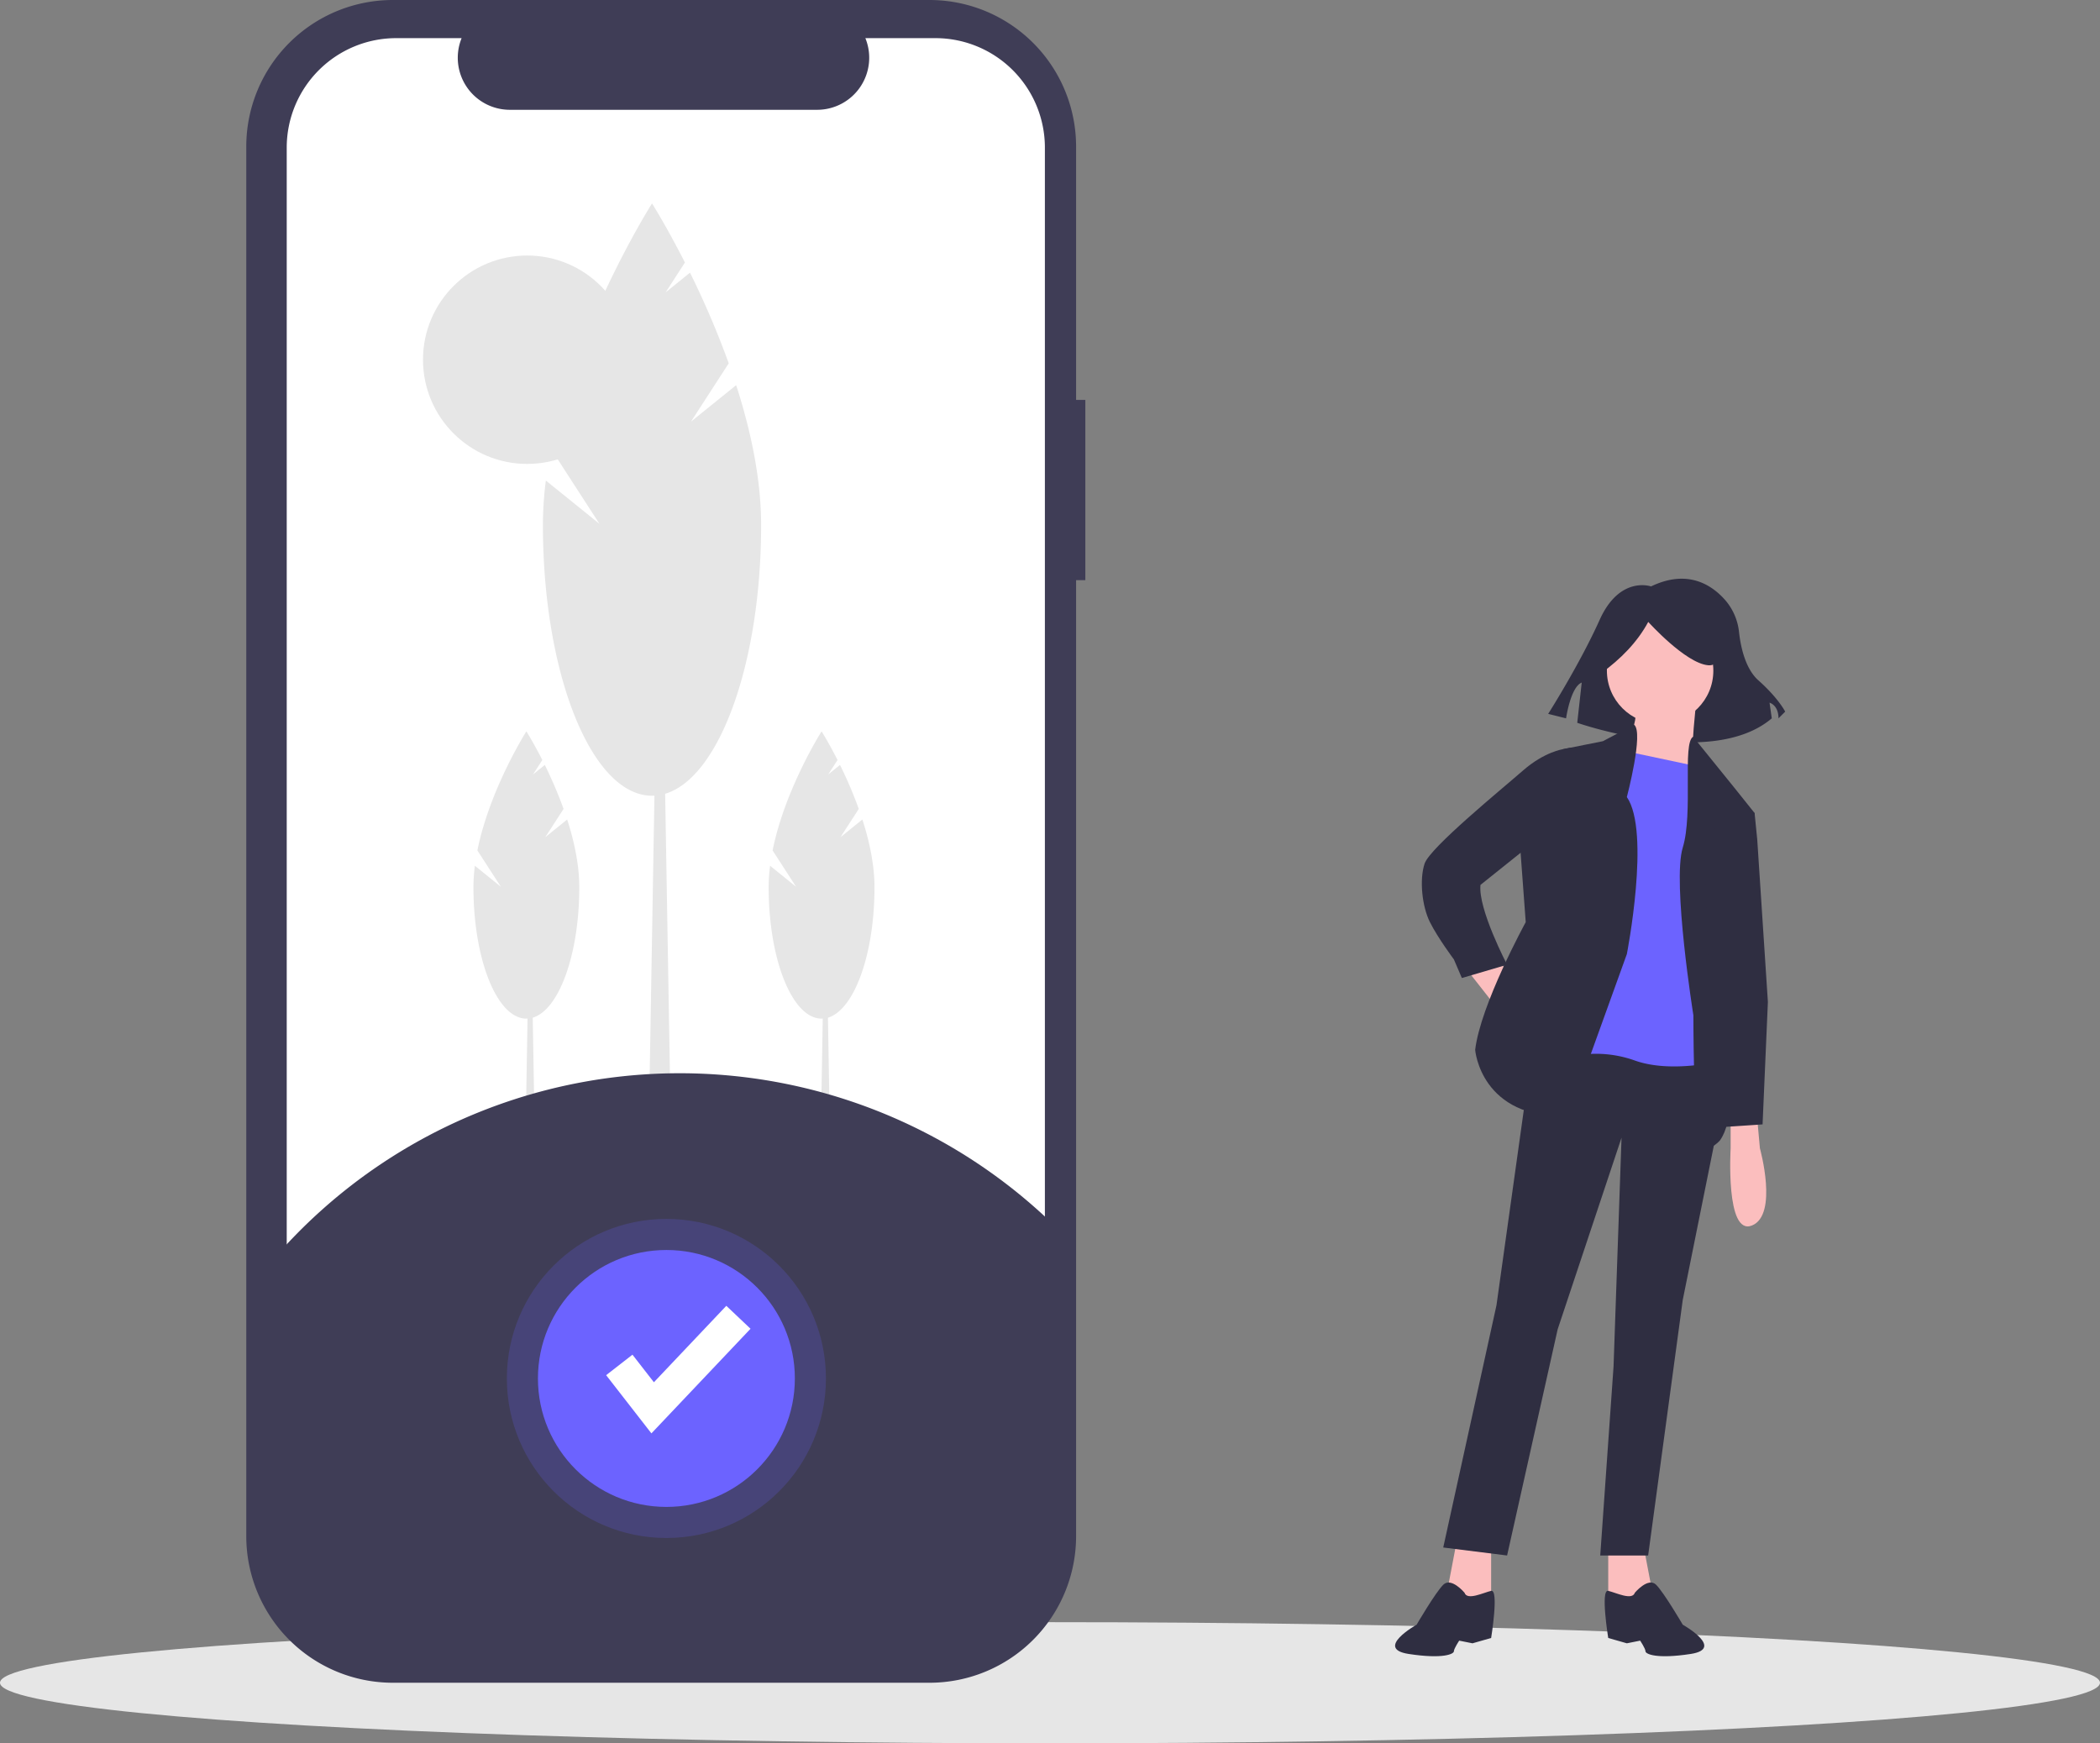 <svg
  id="b957563f-f3ae-41bc-84ab-fc01e4d69de7"
  data-name="Layer 1"
  xmlns="http://www.w3.org/2000/svg"
  viewBox="0 0 832 690.689"
>
  <rect x="0" y="0" width="832" height="690.689" fill="#808080" stroke="none"/>
  <title>verified</title>
  <ellipse cx="416" cy="666.689" rx="416" ry="24" fill="#e6e6e6" />
  <path
    d="M838.124,336.988s-12.402-4.429-20.375,13.288-20.375,37.206-20.375,37.206l7.087,1.772s1.772-12.402,6.201-14.174l-1.772,15.946s53.152,18.603,77.07-1.772l-.886-6.201s3.543.886,3.543,6.201l2.658-2.658s-2.658-5.315-10.63-12.402c-5.233-4.652-7.031-13.501-7.649-19.034a23.033,23.033,0,0,0-5.303-12.543C862.395,336.477,852.741,329.95,838.124,336.988Z"
    transform="translate(-184 -104.655)"
    fill="#2f2e41"
  />
  <polygon
    points="581.286 384.321 592.884 399.082 600.264 390.647 593.938 380.104 581.286 384.321"
    fill="#fbbebe"
  />
  <polygon
    points="577.069 610.998 572.852 633.138 583.395 638.41 590.775 633.138 590.775 610.998 577.069 610.998"
    fill="#fbbebe"
  />
  <polygon
    points="650.87 610.998 655.088 633.138 644.545 638.41 637.164 633.138 637.164 610.998 650.87 610.998"
    fill="#fbbebe"
  />
  <polygon
    points="607.644 411.733 592.884 517.164 571.797 613.106 597.101 616.269 617.133 526.653 642.436 450.743 639.273 541.413 634.002 616.269 652.979 616.269 666.685 515.056 681.841 439.805 681.445 411.733 607.644 411.733"
    fill="#2f2e41"
  />
  <path
    d="M764.232,735.685s-5.272-6.326-8.434-3.163-10.543,15.815-10.543,15.815-16.869,9.489-3.163,11.597,17.923,0,17.923-1.054,2.109-4.217,2.109-4.217l5.272,1.054,7.38-2.109s3.163-19.426,0-18.675S765.286,738.848,764.232,735.685Z"
    transform="translate(-184 -104.655)"
    fill="#2f2e41"
  />
  <path
    d="M831.708,735.685s5.272-6.326,8.434-3.163,10.543,15.815,10.543,15.815,16.869,9.489,3.163,11.597-17.923,0-17.923-1.054-2.109-4.217-2.109-4.217l-5.272,1.054-7.38-2.109s-3.163-19.426,0-18.675S830.653,738.848,831.708,735.685Z"
    transform="translate(-184 -104.655)"
    fill="#2f2e41"
  />
  <circle cx="657.723" cy="265.712" r="21.086" fill="#fbbebe" />
  <path
    d="M855.957,383.546s-2.109,17.923-1.054,22.14,3.163,10.543,3.163,10.543l-33.738-6.326s9.489-20.032,7.38-23.195S855.957,383.546,855.957,383.546Z"
    transform="translate(-184 -104.655)"
    fill="#fbbebe"
  />
  <path
    d="M859.12,408.849,824.327,401.469,804.296,523.769a45.676,45.676,0,0,1,27.412,1.054c14.76,5.272,34.792,0,34.792,0L862.283,409.904Z"
    transform="translate(-184 -104.655)"
    fill="#6c63ff"
  />
  <path
    d="M831.414,391.783l-12.358,6.523L803.241,401.469,786.372,441.533l2.109,28.466s-17.923,32.684-20.032,50.607c0,0,2.109,27.412,36.901,26.358l23.195-64.313s9.489-48.498,0-62.204C828.545,420.447,835.337,394.748,831.414,391.783Z"
    transform="translate(-184 -104.655)"
    fill="#2f2e41"
  />
  <path
    d="M809.567,401.469l-3.414-.582-2.912.582s-7.38,1.054-15.815,8.434-36.901,30.575-39.009,36.901-1.054,16.869,2.109,23.195,9.489,14.76,9.489,14.76l3.163,7.38,17.923-5.272s-11.597-22.14-10.543-31.629l21.086-16.869Z"
    transform="translate(-184 -104.655)"
    fill="#2f2e41"
  />
  <path
    d="M854.789,396.549l15.928,19.68,8.434,10.543-10.543,35.846-5.272,30.575s12.652,48.498,2.109,63.259c0,0-6.326,7.38-8.434-1.054s-2.109-48.498-2.109-48.498-8.434-52.715-4.217-66.421S850.459,399.01,854.789,396.549Z"
    transform="translate(-184 -104.655)"
    fill="#2f2e41"
  />
  <path
    d="M869.663,549.072v10.543s-2.109,34.792,8.434,30.575,3.163-30.575,3.163-30.575l-1.054-11.597Z"
    transform="translate(-184 -104.655)"
    fill="#fbbebe"
  />
  <path
    d="M818.218,371.491c8.019-5.803,14.51-12.488,18.804-20.439,0,0,14.716,16.351,23.709,17.169s.818-19.621.818-19.621l-16.351-4.088-15.534,1.635-12.263,8.176Z"
    transform="translate(-184 -104.655)"
    fill="#2f2e41"
  />
  <polygon
    points="686.717 318.954 695.151 322.117 696.206 332.66 700.423 396.973 698.314 445.471 682.5 446.526 677.228 392.756 675.12 333.715 686.717 318.954"
    fill="#2f2e41"
  />
  <path
    d="M614,263.086h-3.663V162.735A58.08,58.08,0,0,0,552.257,104.655H339.651a58.08,58.08,0,0,0-58.08,58.08V713.265a58.08,58.08,0,0,0,58.08,58.08H552.257a58.08,58.08,0,0,0,58.08-58.08v-378.748H614Z"
    transform="translate(-184 -104.655)"
    fill="#3f3d56"
  />
  <path
    d="M597.975,163.141V712.86a43.376,43.376,0,0,1-43.375,43.375H340.974a43.376,43.376,0,0,1-43.375-43.375V163.141a43.376,43.376,0,0,1,43.375-43.375H366.889a20.617,20.617,0,0,0,19.082,28.389H507.77a20.618,20.618,0,0,0,19.082-28.389h27.747A43.376,43.376,0,0,1,597.975,163.141Z"
    transform="translate(-184 -104.655)"
    fill="#fff"
  />
  <polygon
    points="212.286 474.693 207.793 474.693 209.291 386.937 210.788 386.937 212.286 474.693"
    fill="#e6e6e6"
  />
  <path
    d="M400.029,436.342l7.252-11.207a168.022,168.022,0,0,0-7.44-17.416l-4.689,3.788,3.713-5.738c-3.539-6.965-6.323-11.354-6.323-11.354s-14.544,22.919-19.403,47.185l9.306,14.382-10.302-8.321a67.979,67.979,0,0,0-.565,8.524c0,28.739,9.386,52.036,20.964,52.036s20.964-23.297,20.964-52.036c0-8.909-2.016-18.23-4.796-26.853Z"
    transform="translate(-184 -104.655)"
    fill="#e6e6e6"
  />
  <polygon
    points="329.245 474.693 324.752 474.693 326.25 386.937 327.747 386.937 329.245 474.693"
    fill="#e6e6e6"
  />
  <path
    d="M516.988,436.342l7.252-11.207a168.022,168.022,0,0,0-7.44-17.416l-4.689,3.788,3.713-5.738c-3.539-6.965-6.323-11.354-6.323-11.354s-14.544,22.919-19.403,47.185l9.306,14.382-10.302-8.321a67.979,67.979,0,0,0-.565,8.524c0,28.739,9.386,52.036,20.964,52.036s20.964-23.297,20.964-52.036c0-8.909-2.016-18.23-4.796-26.853Z"
    transform="translate(-184 -104.655)"
    fill="#e6e6e6"
  />
  <circle cx="208.867" cy="142.518" r="41.28" fill="#e6e6e6" />
  <polygon
    points="266.043 461.916 256.78 461.916 259.868 280.971 262.955 280.971 266.043 461.916"
    fill="#e6e6e6"
  />
  <path
    d="M457.762,271.706l14.953-23.109A346.448,346.448,0,0,0,457.374,212.687l-9.669,7.809,7.656-11.832c-7.296-14.362-13.037-23.411-13.037-23.411s-29.988,47.256-40.007,97.29l19.188,29.654L400.263,295.041a140.164,140.164,0,0,0-1.165,17.576c0,59.257,19.353,107.294,43.226,107.294s43.226-48.037,43.226-107.294c0-18.37-4.156-37.589-9.889-55.368Z"
    transform="translate(-184 -104.655)"
    fill="#e6e6e6"
  />
  <path
    d="M604.206,592.653V715.661a45.176,45.176,0,0,1-45.175,45.175H336.542A45.176,45.176,0,0,1,291.367,715.661V604.645a212.73,212.73,0,0,1,312.84-11.993Z"
    transform="translate(-184 -104.655)"
    fill="#3f3d56"
  />
  <circle
    cx="264.02"
    cy="546.13"
    r="63.208"
    fill="#6c63ff"
    opacity="0.2"
  />
  <circle cx="264.02" cy="546.13" r="50.895" fill="#6c63ff" />
  <polygon
    points="258.084 567.89 240.147 544.829 250.578 536.716 259.07 547.635 287.759 517.351 297.353 526.439 258.084 567.89"
    fill="#fff"
  />
</svg>
